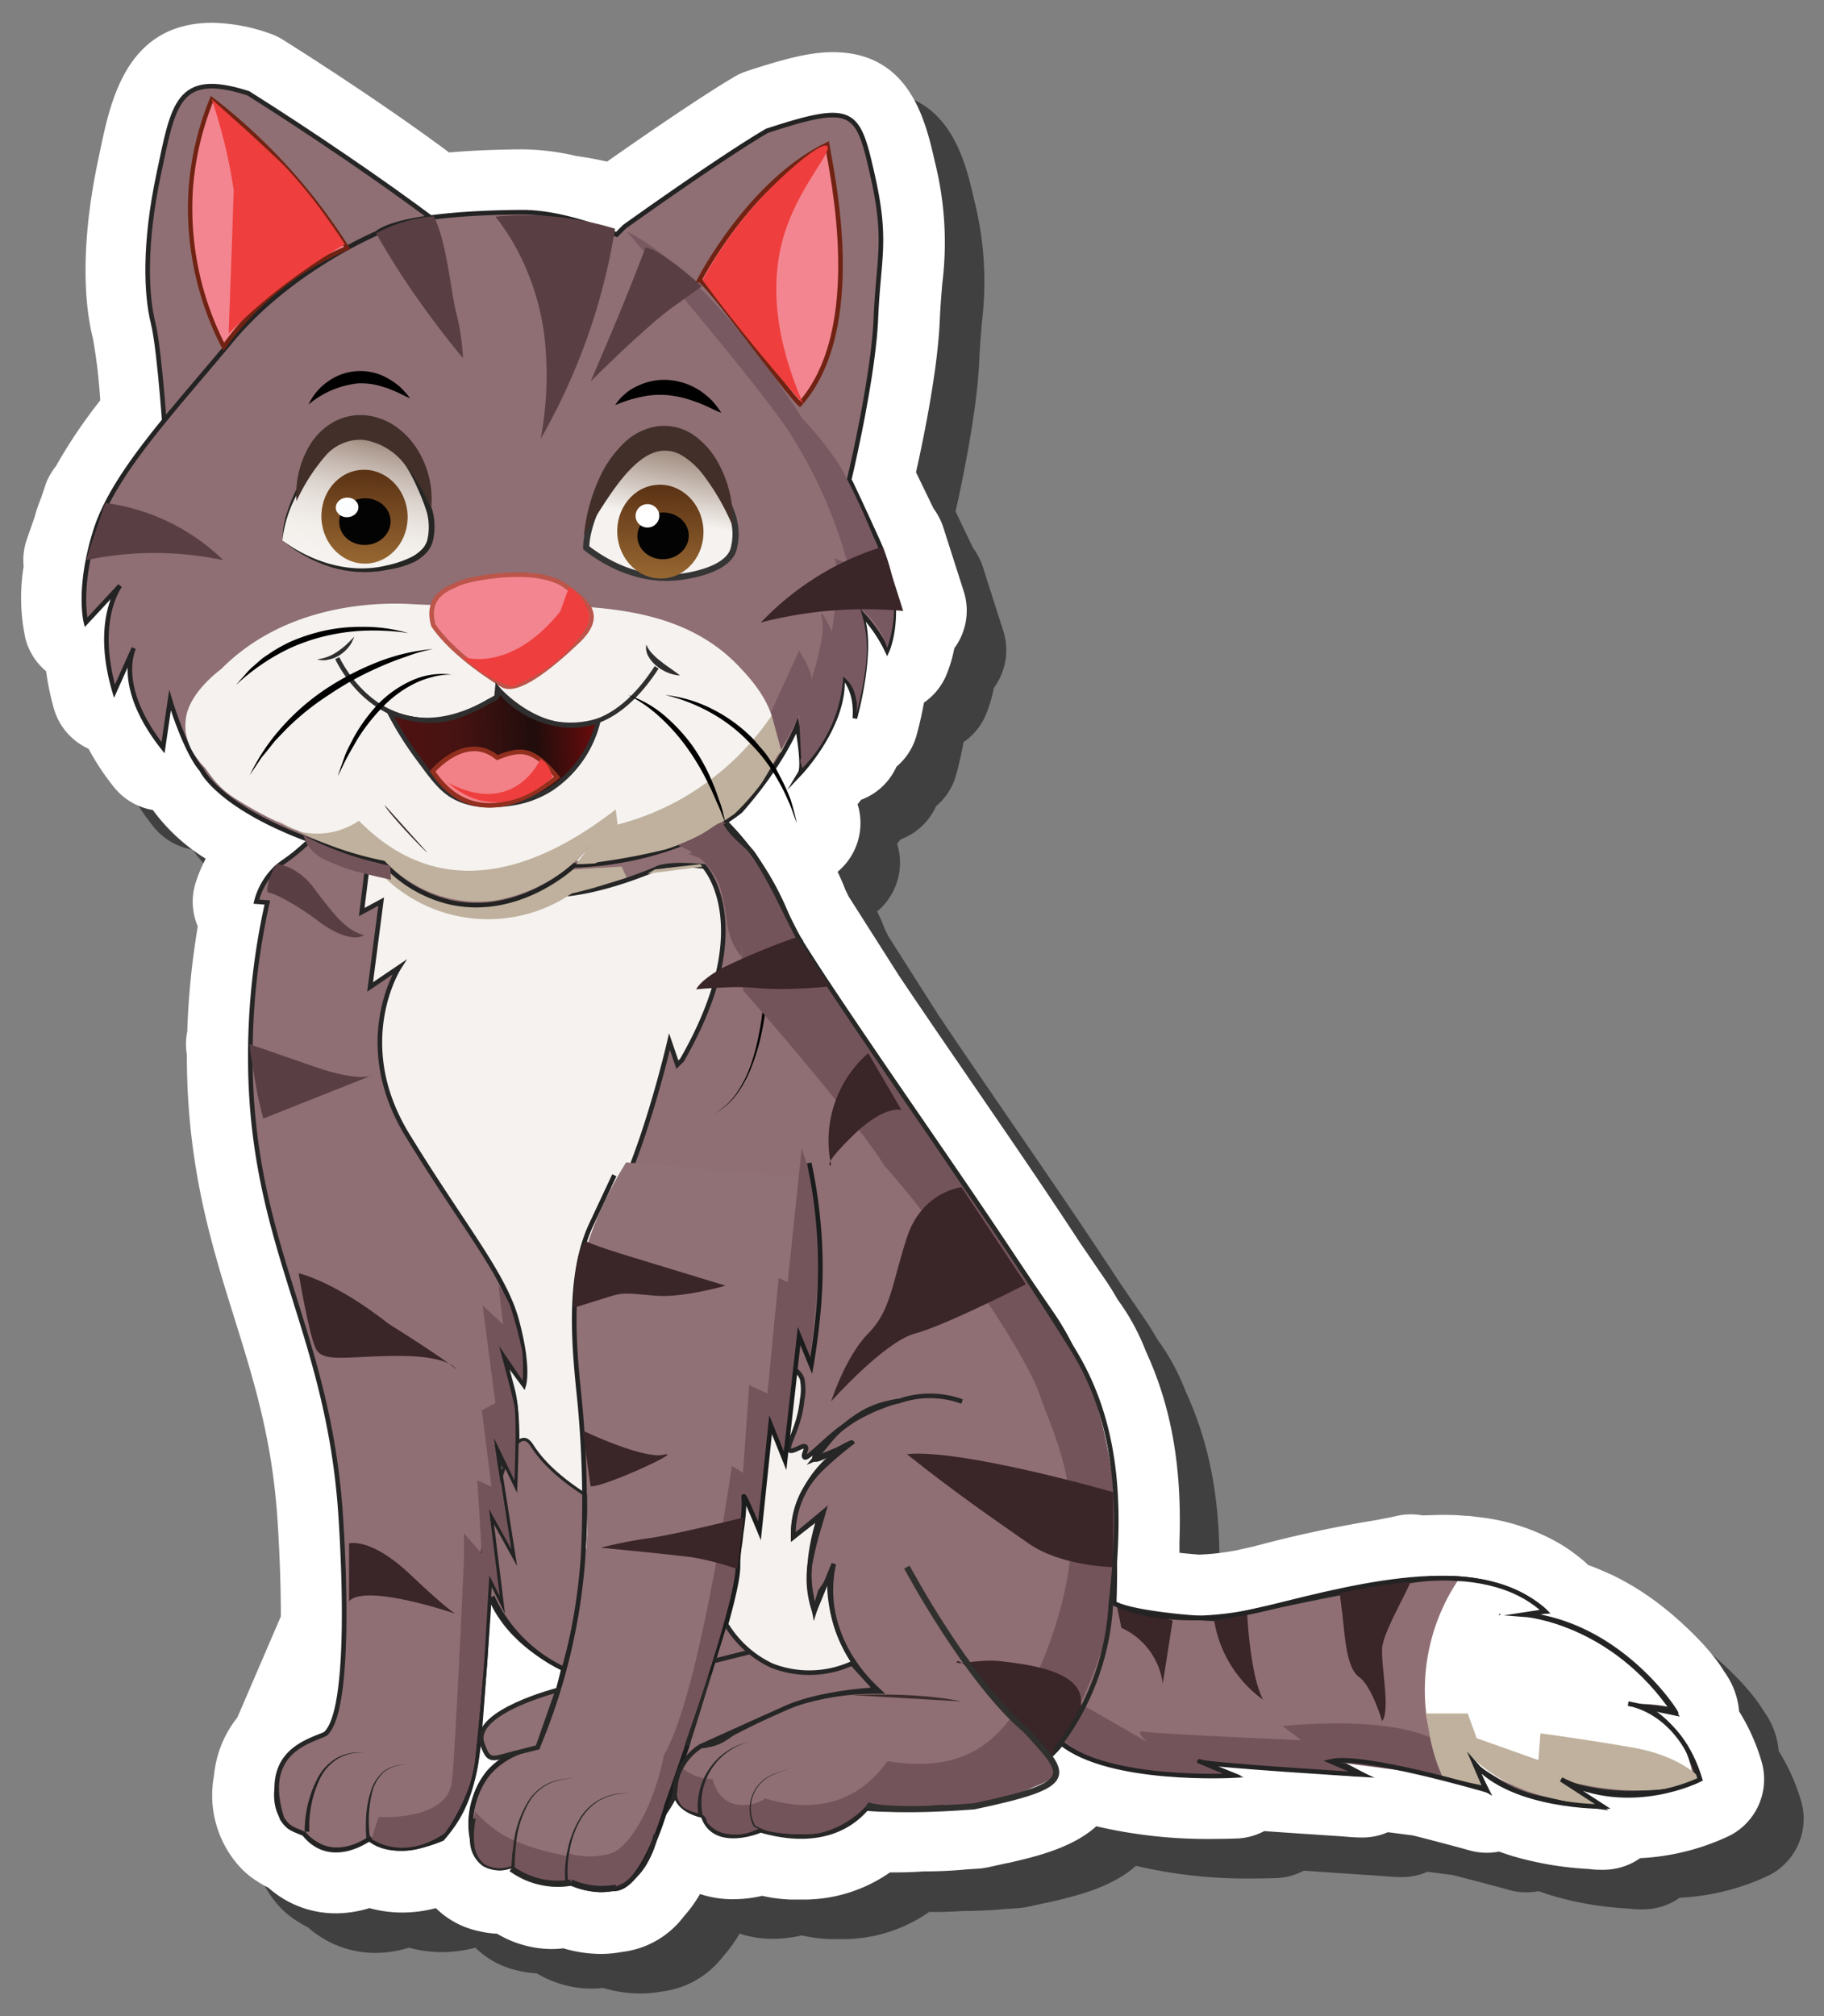 <svg id="ec7361e3-18cd-4d92-9d26-a772c9b615d9" data-name="Layer 1" xmlns="http://www.w3.org/2000/svg" xmlns:xlink="http://www.w3.org/1999/xlink" width="230.55" height="254.75" viewBox="0 0 230.55 254.75">
  <rect x="0" y="0" width="230.55" height="254.75" fill="#808080" stroke="none"/>
  <defs>
    <style>
      .bb732d5b-d1a0-47c4-aa67-5a225e174eb3 {
        opacity: 0.5;
      }

      .b5408583-9ae6-43ad-829c-463c3585ee68 {
        fill: #fff;
      }

      .a5211abf-e12e-4a95-b359-e945175089fd, .a53a2623-9f95-4b64-a473-0a16e6f83a0a, .f8a32b0c-6ce9-4308-b82d-31134439d550 {
        fill: #8f6f73;
      }

      .a0b3db98-a405-44fd-9a93-2562a2b923b7, .a53a2623-9f95-4b64-a473-0a16e6f83a0a, .b3c4b9b7-760d-4ae7-a747-2412936baf90, .f8a32b0c-6ce9-4308-b82d-31134439d550, .fac6d0c8-60d8-4a93-93cf-65315a90b9f3 {
        stroke: #262626;
      }

      .a0b3db98-a405-44fd-9a93-2562a2b923b7, .a5211abf-e12e-4a95-b359-e945175089fd, .a53a2623-9f95-4b64-a473-0a16e6f83a0a, .ac514d9c-a7a1-41b9-becb-c4b0cc5ae441, .ad769a7c-8bb0-4bfb-9172-1ad84d83be5f, .af2310a5-a427-499e-9131-4ac2d8f1f87c, .b3b43a7d-1c03-4a82-9b7b-4a094da6f5d6, .b3c4b9b7-760d-4ae7-a747-2412936baf90, .b687159b-5368-46f7-9732-da6f79b0cb7a, .bb5b88d7-7b82-46b7-87b3-32523b994842, .bbe6bd4c-9865-4a77-917d-ffb2d4a7f52c, .e047d1e2-83b6-4ec0-84d0-cbf19f63ab46, .e82fbfba-0899-4aab-9a34-370d0bc1bcc7, .ea24a5eb-299d-4a98-9de6-67d37e8d5b17, .eb7e9d29-465d-42cb-b578-0da90a6d9787, .f67745a8-8340-4777-8cd2-2d027854cc9e, .f8a32b0c-6ce9-4308-b82d-31134439d550, .f8cd530f-90c9-4d68-a92c-400b93f8c877, .fac6d0c8-60d8-4a93-93cf-65315a90b9f3, .fe793f3d-d63b-4219-b540-0c0aee327b12 {
        stroke-miterlimit: 10;
      }

      .a0b3db98-a405-44fd-9a93-2562a2b923b7, .a5211abf-e12e-4a95-b359-e945175089fd, .ac514d9c-a7a1-41b9-becb-c4b0cc5ae441, .ad769a7c-8bb0-4bfb-9172-1ad84d83be5f, .af2310a5-a427-499e-9131-4ac2d8f1f87c, .b3c4b9b7-760d-4ae7-a747-2412936baf90, .bb5b88d7-7b82-46b7-87b3-32523b994842, .e047d1e2-83b6-4ec0-84d0-cbf19f63ab46, .e82fbfba-0899-4aab-9a34-370d0bc1bcc7, .ea24a5eb-299d-4a98-9de6-67d37e8d5b17, .eb7e9d29-465d-42cb-b578-0da90a6d9787, .f67745a8-8340-4777-8cd2-2d027854cc9e, .f8a32b0c-6ce9-4308-b82d-31134439d550 {
        stroke-width: 0.58px;
      }

      .b3c4b9b7-760d-4ae7-a747-2412936baf90, .f4428b43-555c-4e81-8899-8e37a6441a46 {
        fill: #f5f2ef;
      }

      .e940c8ed-5c3b-4d58-92e4-a52b4f1f607b {
        fill: #bfb19d;
      }

      .b4d686de-1ea2-499c-ac1e-0b3c4910f931, .e047d1e2-83b6-4ec0-84d0-cbf19f63ab46 {
        fill: #907175;
      }

      .a5211abf-e12e-4a95-b359-e945175089fd, .b3b43a7d-1c03-4a82-9b7b-4a094da6f5d6, .bb5b88d7-7b82-46b7-87b3-32523b994842 {
        stroke: #232323;
      }

      .af2310a5-a427-499e-9131-4ac2d8f1f87c, .bbe6bd4c-9865-4a77-917d-ffb2d4a7f52c, .e82fbfba-0899-4aab-9a34-370d0bc1bcc7 {
        fill: #f38590;
      }

      .bbe6bd4c-9865-4a77-917d-ffb2d4a7f52c, .e82fbfba-0899-4aab-9a34-370d0bc1bcc7 {
        stroke: #712313;
      }

      .bbe6bd4c-9865-4a77-917d-ffb2d4a7f52c {
        stroke-width: 0.55px;
      }

      .af2310a5-a427-499e-9131-4ac2d8f1f87c {
        stroke: #bc554a;
      }

      .ea24a5eb-299d-4a98-9de6-67d37e8d5b17, .f67745a8-8340-4777-8cd2-2d027854cc9e {
        stroke: #302f2f;
      }

      .ea24a5eb-299d-4a98-9de6-67d37e8d5b17 {
        fill: url(#e315ce8c-70a0-4b77-b094-c8d3f5a9f3e9);
      }

      .a3a1eb13-a698-4790-ba1c-b072cbcd8a77 {
        fill: url(#fe7c7ab6-6cca-4b49-a2a1-a7a63f45e178);
      }

      .b949314b-7efd-4188-9014-11dc2f9fdb65 {
        fill: #252624;
      }

      .f8cd530f-90c9-4d68-a92c-400b93f8c877 {
        stroke: #353535;
        fill: url(#aca11ba7-1987-4879-9a85-76bfdf901a58);
      }

      .b687159b-5368-46f7-9732-da6f79b0cb7a, .f8cd530f-90c9-4d68-a92c-400b93f8c877, .fac6d0c8-60d8-4a93-93cf-65315a90b9f3, .fe793f3d-d63b-4219-b540-0c0aee327b12 {
        stroke-width: 0.78px;
      }

      .f3ac7605-5a99-4214-8624-452d7999b56e {
        fill: url(#bc682247-4e08-42bb-a828-84ef475483b8);
      }

      .b956fb58-8028-4646-8c60-c81819c8acfb {
        fill: url(#abc6cf7e-4953-4dc2-8934-a230be1526ac);
      }

      .b8e8a6f9-7509-4de2-9bb0-efaf36c2423e {
        fill: #030303;
      }

      .ad31f64f-a25d-4749-8f55-76069cd0c0e2 {
        fill: #fcfdff;
      }

      .a74f2108-2765-4e44-bfe8-796cf57479f6 {
        fill: #ee3e3d;
      }

      .eb7e9d29-465d-42cb-b578-0da90a6d9787 {
        fill: #f28087;
        stroke: #922f1e;
      }

      .a0b3db98-a405-44fd-9a93-2562a2b923b7, .ac514d9c-a7a1-41b9-becb-c4b0cc5ae441, .ad769a7c-8bb0-4bfb-9172-1ad84d83be5f, .b3b43a7d-1c03-4a82-9b7b-4a094da6f5d6, .b687159b-5368-46f7-9732-da6f79b0cb7a, .b873a46e-3577-4cb7-83dc-b8a695a49c22, .bb5b88d7-7b82-46b7-87b3-32523b994842, .f67745a8-8340-4777-8cd2-2d027854cc9e, .fac6d0c8-60d8-4a93-93cf-65315a90b9f3, .fe793f3d-d63b-4219-b540-0c0aee327b12 {
        fill: none;
      }

      .ac8fd096-7258-490b-ad6c-988d85ca46f5 {
        fill: #302f2f;
      }

      .b6fe8dfc-2064-4c31-bb49-5b6872d5084f {
        fill: #795961;
      }

      .b670d608-ad12-4b63-9a9f-6e8ca2b14137 {
        fill: #422f2a;
      }

      .a53a2623-9f95-4b64-a473-0a16e6f83a0a, .b3b43a7d-1c03-4a82-9b7b-4a094da6f5d6 {
        stroke-width: 0.39px;
      }

      .f66b4ee2-d203-4a82-8ae2-e218bc1c36ad {
        fill: #262626;
      }

      .a0204c31-794d-49b9-b6bb-8af214cf6dd8 {
        fill: #75555c;
      }

      .ba213a16-4679-4c16-9e25-e919dacc43b1 {
        fill: #3d2d2b;
      }

      .ad769a7c-8bb0-4bfb-9172-1ad84d83be5f {
        stroke: #1b1c1c;
      }

      .f2e20aec-82d1-428a-a2b9-57467301b27d {
        fill: #74545b;
      }

      .b35207b2-79a2-4820-80b9-c720a7e41408 {
        fill: #232323;
      }

      .b9f34043-f440-4fed-87a6-02efba56b492 {
        fill: #3a2528;
      }

      .bc511161-ee93-4f43-9423-19dba1c4bdee {
        fill: #593f44;
      }

      .a19af4c9-b69c-4b71-a1f4-ba001ae81a98 {
        fill: #282827;
      }

      .ac514d9c-a7a1-41b9-becb-c4b0cc5ae441, .e047d1e2-83b6-4ec0-84d0-cbf19f63ab46, .fe793f3d-d63b-4219-b540-0c0aee327b12 {
        stroke: #282827;
      }

      .b687159b-5368-46f7-9732-da6f79b0cb7a {
        stroke: #30302f;
      }
    </style>
    <linearGradient id="e315ce8c-70a0-4b77-b094-c8d3f5a9f3e9" x1="94.21" y1="152.75" x2="120.56" y2="152.75" gradientTransform="translate(-53.98 -51.38) rotate(-3.54)" gradientUnits="userSpaceOnUse">
      <stop offset="0" stop-color="#4e1211"/>
      <stop offset="0.31" stop-color="#471312"/>
      <stop offset="0.69" stop-color="#200d0c"/>
      <stop offset="0.98" stop-color="#680c0c"/>
    </linearGradient>
    <linearGradient id="fe7c7ab6-6cca-4b49-a2a1-a7a63f45e178" x1="96.56" y1="107.38" x2="85.66" y2="145.25" gradientTransform="translate(-53.98 -51.38) rotate(-3.54)" gradientUnits="userSpaceOnUse">
      <stop offset="0" stop-color="#4a240d"/>
      <stop offset="0.05" stop-color="#684834"/>
      <stop offset="0.12" stop-color="#8d7465"/>
      <stop offset="0.18" stop-color="#ad9b90"/>
      <stop offset="0.25" stop-color="#c7bab2"/>
      <stop offset="0.32" stop-color="#dbd3cd"/>
      <stop offset="0.39" stop-color="#eae4e0"/>
      <stop offset="0.46" stop-color="#f2efeb"/>
      <stop offset="0.54" stop-color="#f5f2ef"/>
    </linearGradient>
    <linearGradient id="aca11ba7-1987-4879-9a85-76bfdf901a58" x1="134.85" y1="108.27" x2="126.88" y2="139.76" gradientTransform="translate(-53.98 -51.38) rotate(-3.54)" gradientUnits="userSpaceOnUse">
      <stop offset="0" stop-color="#4a240d"/>
      <stop offset="0.54" stop-color="#f5f2ef"/>
    </linearGradient>
    <linearGradient id="bc682247-4e08-42bb-a828-84ef475483b8" x1="93.63" y1="113.61" x2="91.02" y2="137.86" gradientTransform="translate(-46.58 -57.34)" gradientUnits="userSpaceOnUse">
      <stop offset="0" stop-color="#4a240d"/>
      <stop offset="0.64" stop-color="#9b6a33"/>
    </linearGradient>
    <linearGradient id="abc6cf7e-4953-4dc2-8934-a230be1526ac" x1="130.83" y1="117.8" x2="128.22" y2="142.05" gradientTransform="translate(-46.39 -59.65)" xlink:href="#bc682247-4e08-42bb-a828-84ef475483b8"/>
  </defs>
  <g>
    <path class="bb732d5b-d1a0-47c4-aa67-5a225e174eb3" d="M80.92,251.87a16.72,16.72,0,0,1-4.71-.71,12.41,12.41,0,0,1-1.49.09,12.61,12.61,0,0,1-2.44-.24,13.72,13.72,0,0,1-4.46-1.7,8.66,8.66,0,0,1-.89-.07,10.66,10.66,0,0,1-1.38-.25,10.89,10.89,0,0,1-5.46-2.91,16.51,16.51,0,0,1-4.24.56,15.74,15.74,0,0,1-4.16-.56,14.36,14.36,0,0,1-4.22.66,12.8,12.8,0,0,1-8.55-3.24,12.16,12.16,0,0,1-1.32-.75,10.83,10.83,0,0,1-2.32-1.91,13.44,13.44,0,0,1-3.23-11.49.43.43,0,0,0,0,0A13.74,13.74,0,0,1,35,222l5.5-12.78c0-4.92-.26-9.79-.44-12.4-.68-10.07-3-17.47-5.44-25.3-2.9-9.27-5.89-18.86-6-32.46v-.69c0-.18-.05-.36-.06-.53a7.92,7.92,0,0,1,.11-2.53A98.32,98.32,0,0,1,30,122.05a8,8,0,0,1-.31-5.4A19.56,19.56,0,0,1,31,113.49a23.67,23.67,0,0,1-6.68-6.15,8,8,0,0,1-4.94-2.92,32,32,0,0,1-3.19-4.82,8,8,0,0,1-4.36-5,33.62,33.62,0,0,1-1-4.79,8,8,0,0,1-2.62-4.15,24.61,24.61,0,0,1-.22-9.1,8,8,0,0,1,.37-3.32l1-2.87.21-.73c.19-.6.41-1.2.66-1.83.65-1.92.65-1.93.65-1.93a9.27,9.27,0,0,1,1.2-2,64.28,64.28,0,0,1,5.59-8.29,67.08,67.08,0,0,0-.93-7.85c-1.43-5.72-1.2-13.67.64-22.4l.26-1.24c1.35-6.46,3.38-16.22,14.21-16.22a22.74,22.74,0,0,1,7.11,1.3,8,8,0,0,1,1.8.84c4.2,2.64,8.43,5.42,12.56,8.24,2.8,1.92,5.63,3.91,8.44,5.95,3.65-.31,7.22-.38,9.26-.39H71a31.09,31.09,0,0,1,6.84.84c1.31.18,2.61.42,3.89.71,3.93-2.76,11.59-8.06,16.13-10.74a8.3,8.3,0,0,1,1.58-.71c4.62-1.51,7.87-2.38,10.82-2.38,9.76,0,11.73,8.69,12.91,13.88a41.81,41.81,0,0,1,.94,15.29c-.12,1.44-.25,2.94-.33,4.81-.26,6.09-2,14.66-3,19.1L123,69.25a8.39,8.39,0,0,1,1.23,2.38l2.58,8.07a8,8,0,0,1-1.19,7.21,17.18,17.18,0,0,1-1.09,3.58,8,8,0,0,1-2.74,3.28c-.41,2.23-.86,3.86-.93,4.09a7.89,7.89,0,0,1-2.54,4,8.4,8.4,0,0,1-1.18,1.87,7.94,7.94,0,0,1-3.3,2.32l-.44.56c0,.12.07.24.1.36a8,8,0,0,1-2.63,8.18q.54,1.11,1,2.31l.4.81,6.36,10c3.07,4.57,6.19,9.11,9.2,13.5,4.51,6.57,9.18,13.36,13.71,20.29l3.08,4.5c.56.81,1.11,1.69,1.67,2.67l.48.67a28.13,28.13,0,0,1,3.05,5.79c3.23,7,4.59,14.62,4.26,24.08v1.42c.75.08,1.58.16,2.47.23a30.81,30.81,0,0,0,4.66-.53l2.25-.5a153.67,153.67,0,0,1,15.41-3.32c1.1-.21,2.06-.39,2.47-.49a8.09,8.09,0,0,1,3.44-.12c.83,0,1.64-.06,2.42-.06s1.61,0,2.38.07l.68.05c.48,0,.94.08,1.39.13l.44.05a26.15,26.15,0,0,1,10.17,3.4c.36.22.7.43,1,.64l.23.16.78.58.32.25c.5.39.88.72,1.14,1l.6.22c.3.12.62.24.89.36l.42.18c.16.06.53.23,1,.45l.05,0,1.09.56a35.12,35.12,0,0,1,5.88,3.91l.14.11c.94.77,5.13,4.3,7.15,7.7a9.86,9.86,0,0,1,1.87,5,25.46,25.46,0,0,1,2.82,6.28,8,8,0,0,1-4,9.42,29.66,29.66,0,0,1-11.33,2.85,8,8,0,0,1-4.36,1.46,8.46,8.46,0,0,1-.87,0,8.28,8.28,0,0,1-1.2-.09h0a41.93,41.93,0,0,1-9.69-1.63l-.72-.23-1-.34a8.06,8.06,0,0,1-1.55.15,8.19,8.19,0,0,1-2.24-.32c-.59-.17-3.63-1-7.09-1.87l-3.16-.41a8,8,0,0,1-3.2.67c-.41,0-1,0-2.68-.15-4-.26-7.21-.48-9.75-.66a8.11,8.11,0,0,1-3.32.93c-.13,0-1.32.06-3.14.06a61.71,61.71,0,0,1-14.77-1.6c-3.06,2.78-7.82,3.88-11.19,4.65l-.07,0-2.46.54a9.48,9.48,0,0,1-1.05.15l-1.81.12c-1.64.16-3.35.24-5.09.24h-.18c-1.22.09-2.46.13-3.69.13h-.59A19.07,19.07,0,0,1,106.26,245L105,245a19.19,19.19,0,0,1-3.66-.47,16.66,16.66,0,0,1-3.68.43,13.22,13.22,0,0,1-4.18-.66,16.87,16.87,0,0,1-2.07,2.86,11.43,11.43,0,0,1-7.8,4.46A14.49,14.49,0,0,1,80.92,251.87Z"/>
    <path class="b5408583-9ae6-43ad-829c-463c3585ee68" d="M75.92,246.87a16.72,16.72,0,0,1-4.71-.71,12.41,12.41,0,0,1-1.49.09,12.61,12.61,0,0,1-2.44-.24,13.72,13.72,0,0,1-4.46-1.7,8.66,8.66,0,0,1-.89-.07,10.66,10.66,0,0,1-1.38-.25,10.89,10.89,0,0,1-5.46-2.91,16.51,16.51,0,0,1-4.24.56,15.74,15.74,0,0,1-4.16-.56,14.36,14.36,0,0,1-4.22.66,12.8,12.8,0,0,1-8.55-3.24,12.16,12.16,0,0,1-1.32-.75,10.83,10.83,0,0,1-2.32-1.91,13.44,13.44,0,0,1-3.23-11.49.43.43,0,0,0,0,0A13.74,13.74,0,0,1,30,217l5.5-12.78c0-4.92-.26-9.79-.44-12.4-.68-10.07-3-17.47-5.44-25.3-2.9-9.27-5.89-18.86-6-32.46v-.69c0-.18-.05-.36-.06-.53a7.92,7.92,0,0,1,.11-2.53A98.32,98.32,0,0,1,25,117.05a8,8,0,0,1-.31-5.4A19.56,19.56,0,0,1,26,108.49a23.67,23.67,0,0,1-6.68-6.15,8,8,0,0,1-4.94-2.92,32,32,0,0,1-3.19-4.82,8,8,0,0,1-4.36-5,33.62,33.62,0,0,1-1-4.79,8,8,0,0,1-2.62-4.15,24.61,24.61,0,0,1-.22-9.1,8,8,0,0,1,.37-3.32l1-2.87.21-.73c.19-.6.41-1.2.66-1.83l.65-1.93a9.27,9.27,0,0,1,1.2-2,64.28,64.28,0,0,1,5.59-8.29,67.08,67.08,0,0,0-.93-7.85c-1.43-5.72-1.2-13.67.64-22.4l.26-1.24c1.35-6.46,3.38-16.22,14.21-16.22a22.74,22.74,0,0,1,7.11,1.3,8,8,0,0,1,1.8.84c4.2,2.64,8.43,5.42,12.56,8.24,2.8,1.92,5.63,3.91,8.44,6,3.65-.31,7.22-.38,9.26-.39H66a31.09,31.09,0,0,1,6.84.84c1.31.18,2.61.42,3.89.71,3.93-2.76,11.59-8.06,16.13-10.74a8.3,8.3,0,0,1,1.58-.71c4.62-1.51,7.87-2.38,10.82-2.38,9.76,0,11.73,8.69,12.91,13.88a41.81,41.81,0,0,1,.94,15.29c-.12,1.44-.25,2.94-.33,4.81-.26,6.09-2,14.66-3,19.1L118,64.25a8.39,8.39,0,0,1,1.23,2.38l2.58,8.07a8,8,0,0,1-1.19,7.21,17.18,17.18,0,0,1-1.09,3.58,8,8,0,0,1-2.74,3.28c-.41,2.23-.86,3.86-.93,4.09a7.89,7.89,0,0,1-2.54,4,8.4,8.4,0,0,1-1.18,1.87,7.94,7.94,0,0,1-3.3,2.32l-.44.56c0,.12.07.24.1.36a8,8,0,0,1-2.63,8.18q.54,1.11,1,2.31l.4.81,6.36,10c3.07,4.57,6.19,9.11,9.2,13.5,4.51,6.57,9.18,13.36,13.71,20.29l3.08,4.5c.56.81,1.11,1.69,1.67,2.67l.48.67a28.13,28.13,0,0,1,3.05,5.79c3.23,7,4.59,14.62,4.26,24.08v1.42c.75.08,1.58.16,2.47.23a30.81,30.81,0,0,0,4.66-.53l2.25-.5a153.67,153.67,0,0,1,15.41-3.32c1.1-.21,2.06-.39,2.47-.49a8.09,8.09,0,0,1,3.44-.12c.83,0,1.64-.06,2.42-.06s1.61,0,2.38.07l.68.05c.48,0,.94.08,1.39.13l.44.05a26.15,26.15,0,0,1,10.17,3.4c.36.22.7.43,1,.64l.23.16.78.58.32.25c.5.39.88.72,1.14,1l.6.22c.3.12.62.24.89.36l.42.18c.16.06.53.23,1,.45l.05,0,1.09.56a35.12,35.12,0,0,1,5.88,3.91l.14.11c.94.77,5.13,4.3,7.15,7.7a9.86,9.86,0,0,1,1.87,5,25.46,25.46,0,0,1,2.82,6.28,8,8,0,0,1-4,9.42,29.66,29.66,0,0,1-11.33,2.85,8,8,0,0,1-4.36,1.46,8.46,8.46,0,0,1-.87,0,8.28,8.28,0,0,1-1.2-.09h0a41.93,41.93,0,0,1-9.69-1.63l-.72-.23-1-.34a8.06,8.06,0,0,1-1.55.15,8.19,8.19,0,0,1-2.24-.32c-.59-.17-3.63-1-7.09-1.87l-3.16-.41a8,8,0,0,1-3.2.67c-.41,0-1,0-2.68-.15-4-.26-7.21-.48-9.75-.66a8.11,8.11,0,0,1-3.32.93c-.13,0-1.32.06-3.14.06a61.71,61.71,0,0,1-14.77-1.6c-3.06,2.78-7.82,3.88-11.19,4.65l-.07,0-2.46.54a9.48,9.48,0,0,1-1,.15l-1.81.12c-1.64.16-3.35.24-5.09.24h-.18c-1.22.09-2.46.13-3.69.13h-.59A19.07,19.07,0,0,1,101.26,240L100,240a19.19,19.19,0,0,1-3.66-.47,16.66,16.66,0,0,1-3.68.43,13.22,13.22,0,0,1-4.18-.66,16.87,16.87,0,0,1-2.07,2.86,11.43,11.43,0,0,1-7.8,4.46A14.49,14.49,0,0,1,75.92,246.87Z"/>
    <g>
      <path class="f8a32b0c-6ce9-4308-b82d-31134439d550" d="M34,93.36c.15,1.57.3,3.16.43,4.78.14,1.79.26,3.56.37,5.29l5.1,1.95a20.93,20.93,0,0,1-2,1.93c-1.34,1.18-2.09,1.55-2.84,2.19a8.89,8.89,0,0,0-2.66,4.42l1.39.11a89.15,89.15,0,0,0-2.15,20c.15,23.47,9.83,33.92,11.41,57.27.6,9,1.09,25.23-1.94,27.78-2.19,1-8.12,2.31-5.46,10.68.84,1.33,1.45,1.33,2.79,1.94,3.39,4.25,8.25.61,8.25.61s2.54,2.79,9.22,0c1.82-2.19,4.12-5,4.73-13.59,0,0,1.33-17.14,1.23-17.86l-.11-.71a31.05,31.05,0,0,0,2,3.18,32.58,32.58,0,0,0,7.45,7.53,56.27,56.27,0,0,1-1.55,5.53c-.53,1.59-1.09,3-1.67,4.4a9.78,9.78,0,0,0-6.15,3.14c-2.74,3.23-2.88,8.45-1.32,9.28.54.28,1.83.29,5.25-3.17,1.94,3.27,6.23,2.55,7.25,2,3.26,1.13,7.24,1.43,9.38-1a17.86,17.86,0,0,0,3-4.38s.1,2,3.47,2.75C90,233,94.31,232,96.15,231.25c6.73,1.94,11,0,13.36-2.76,0,0,11.22,1.23,18.88-3.36,4.49-2.86,5.81-4.9,5.81-4.9s4.39,4.49,21.33,3.88l-4.8-1.94s19.28,2,21.43,2L167,221.45s18.47,3.27,20.92,4.7l-2-4a16,16,0,0,0,9.79,5.2l6.43.92-4.39-3.06s8.68,3.26,16.94-.41c0,0-1.74-6.73-6.94-9.18,0,0,3.47.1,4.08.81S204,203.19,189.5,203.91l5.82-.31s-5.41-5.61-16.94-3.88-23.47,4.7-24.28,4.8-10.51-.51-13.27-1.94a125.15,125.15,0,0,0-.3-14.28c-.61-4.8-2.25-14.49-7.55-22.25l-16.43-24-12-17.76L100,117.08a35.29,35.29,0,0,0-2.67-5.83,35.65,35.65,0,0,0-5.7-7.45Z"/>
      <path class="b3c4b9b7-760d-4ae7-a747-2412936baf90" d="M113.56,177a23.17,23.17,0,0,0-7.55,3.66c-2,1.57-4,3.73-4.3,3.46s.39-1.05.09-1.34-1.6.77-2,.46c-.56-.43,1.26-2.77,1.59-6.39a6.78,6.78,0,0,0,0-2.62c-1.29-3.59-10.13-1.3-16.26-4.58-3.16-1.69-6.85-5.53-8.67-15.16,4.66-7.58,8.16-22.89,8.16-22.89l1,2.92.59-.59C96,116.9,89,109.47,89,109.47s-4.73-.54-6.2.38c-20.21,8.27-22.71-1.79-24.15-1.89s-11.52-4.11-11.52-4.11l-1.41,11.39,2.46-1.33-1.4,10.79,3.67-2.48s-6.13,9.49,1.06,21.22S63.76,161,65.34,166.92s.87,8.06.87,8.06l-2.45-3.33,1.05,4c1,4,.35,12.44.35,12.44s-2.45-4.73-2.63-5.26,2.28,13.49,2.28,13.49l-2.28-3.68,1,9a12.52,12.52,0,0,0,1.33,3.08,13.3,13.3,0,0,0,4.47,4.41C79.7,215.8,83,221.43,89.16,220.53c3-.43,2.84-1.84,7.83-4a35,35,0,0,1,13.28-2.82h.88c-1.48-1.34-5.72-5.56-6.1-11.87a15.27,15.27,0,0,1,.34-4.26l-2.46,6a12.79,12.79,0,0,1-.6-5.67,42.6,42.6,0,0,1,1.3-5.26c.19-.68.36-1.24.47-1.62l-.83.69c-1,.84-2,1.67-3,2.49a11.12,11.12,0,0,1,1.14-5.41,13.06,13.06,0,0,1,2.39-3.22,47.72,47.72,0,0,1,3.88-3.31c-.12-.21-4.37,2.55-4.73,2.09s2.78-4.14,7.26-6.21A12.78,12.78,0,0,1,113.56,177Z"/>
      <path class="e940c8ed-5c3b-4d58-92e4-a52b4f1f607b" d="M45.87,110l2.09.2a18.84,18.84,0,0,0,24.29,2.7c1-.24,1.88-.47,2.47-.63s1.31-.39,2.6-.79l1.89-.6-.64-1.39-6.2.38S57.79,119,48.6,108.47l-2.38-.92Z"/>
      <path class="b4d686de-1ea2-499c-ac1e-0b3c4910f931" d="M68,220.77c-1.18.35-5.63,1.83-7.43,6-.11.26-1.91,4.53,0,6.44a2.89,2.89,0,0,0,2.39.93c.79-.2,1.09-1,1.8-.93a1.54,1.54,0,0,1,1.06.73l.86.26q1.08.33,2.13.6a8.15,8.15,0,0,0,2.85,1.33,8.35,8.35,0,0,0,3.39.13,6.09,6.09,0,0,0,1.59-.07,7.59,7.59,0,0,0,2.39-.92c5-3.1,9.68-20.54,9.68-20.54.87-3.26,2.25-8.27,4.08-14.48q.78-5.56,1.55-11.14l1.87,4.34L97.45,180s1.69,5.13,1.69,4.54,1.69-15.77,1.69-15.77l1.5,3.75s2.26-9.86.94-17.74-1.13-5.92-1.13-5.92l-23-2c-5.12,8.23-6.38,15-6.57,19.66,0,1.15.29,6.12,1,16,.63,9.13.72,9.88.59,12.1,0,0,0,.55-.09,1.13a97.65,97.65,0,0,1-2.78,15.42A83.37,83.37,0,0,1,68,220.77Z"/>
      <g>
        <path class="f8a32b0c-6ce9-4308-b82d-31134439d550" d="M21,56.61s-.76-12.25-1.65-15.81-1.16-10,.71-18.8S22.37,8.87,31.39,11.79q6,3.78,12.3,8.08Q49.77,24,55.31,28.14C34.69,45,27.92,51.47,27,53.43c-.46,1-1.47,2.07-3.5,4.26-.23.25-.69.73-1.21.66C21.48,58.24,21.09,56.82,21,56.61Z"/>
        <path id="ad968833-159d-4818-a81f-78a440fea17c" data-name="f" class="a5211abf-e12e-4a95-b359-e945175089fd" d="M47.62,29.47c-.4.19-10.71,4.56-18.11,13.23C22.27,51.49,14.42,59.63,12.09,67s-1.22,11.63-1.22,11.63L15.17,74s-3.35,4.31-.7,13.33l2.44-5.44s-2.49,4.75,3.7,12.58l.88-6s1.93,6.42,4,8.79c0,0,3,6.81,22.88,11.66a16.5,16.5,0,0,0,8.21,5c8.55,2.1,15.37-4,16-4.59,1,0,12.45-.24,21-6.85,5.38-6.09,7.18-10.81,7.18-10.81s.94,5.07.38,6c0,0,5.8-6.12,5.32-12.17v-.1s1.88,1.56,1.59,5.35c0,0,2.66-9.49.63-13.45a18.08,18.08,0,0,1,3.45,4.92s2.58-5.63-1.3-14.13-3.5-7.46-3.5-7.46,3.06-12.76,3.38-20.43,1.46-9.72-.41-18S108,12.91,96.94,16.53c-6,3.51-18,12.11-18,12.11l-1,1s-6.46-2.85-11.91-2.83S50.47,27.26,47.62,29.47Z"/>
        <path class="f4428b43-555c-4e81-8899-8e37a6441a46" d="M23.54,90.49c.61-3.2,4.26-5.82,4.46-6,8.62-8.66,20.85-8.35,24.1-8.16,15.13.86,31.54-2.43,41.31,7.88,1.66,1.75,4.93,5.3,4.53,9.58-.74,7.72-12.89,12.14-15.26,13a34.42,34.42,0,0,1-9.85,2l3.35-3.59a22.43,22.43,0,0,1-17.69,7.07l-8.94-4.47a52.76,52.76,0,0,1-11.37-2.64A46.25,46.25,0,0,1,29.92,101a11.42,11.42,0,0,1-2.63-2.18c-.57-.67-1.36-1.79-1.36-1.79h0a10.16,10.16,0,0,1-1-1.18,7.41,7.41,0,0,1-1.45-3.27A7.29,7.29,0,0,1,23.54,90.49Z"/>
        <path class="bbe6bd4c-9865-4a77-917d-ffb2d4a7f52c" d="M43.88,31.33a73.47,73.47,0,0,0-7.8-10.22,74,74,0,0,0-9.31-8.56,37.32,37.32,0,0,0-2.66,11.34,38.11,38.11,0,0,0,4.18,19.93A36.67,36.67,0,0,1,43.88,31.33Z"/>
        <path class="af2310a5-a427-499e-9131-4ac2d8f1f87c" d="M63.46,86.52S57.47,83,54.77,79c-1.05-3.82,2-4.72,3.35-5.32s9.37-2.18,13.1.18c2.88,2,5.34,3.79,1.77,7.18S65.28,87.7,63.46,86.52Z"/>
        <path class="ea24a5eb-299d-4a98-9de6-67d37e8d5b17" d="M49.16,89.88a12.14,12.14,0,0,0,3.38,1,11.36,11.36,0,0,0,4.94-.27,20.18,20.18,0,0,0,3.32-1.45c.75-.38.67-.42,1.23-.67a1.68,1.68,0,0,0,.73-.44,1.32,1.32,0,0,0,.26-.9,12.09,12.09,0,0,0,6.87,4.22,11.74,11.74,0,0,0,5.74-.32,14.28,14.28,0,0,1-5.92,8.57,12.61,12.61,0,0,1-4.9,1.86c-3.22.5-5.44.19-7.16-.68S54.92,98.62,53,96A42,42,0,0,1,49.16,89.88Z"/>
        <g>
          <path class="a3a1eb13-a698-4790-ba1c-b072cbcd8a77" d="M35.69,68.28s-.22-3.56,3.71-9.34c2-2.87,5-4.36,7.81-3.82,3.69.71,5.55,5.39,6.76,8.46a8.06,8.06,0,0,1,.55,2.16,7.42,7.42,0,0,1-.24,2.82c-1,2.9-6.93,3.43-7.38,3.47C41.56,72.45,37.37,69.59,35.69,68.28Z"/>
          <path class="b949314b-7efd-4188-9014-11dc2f9fdb65" d="M35.69,68.28a10.8,10.8,0,0,1,.58-3.47,21.71,21.71,0,0,1,1.34-3.28,28.53,28.53,0,0,1,1.82-3.05A10,10,0,0,1,42,56a6.67,6.67,0,0,1,7-.51A8.26,8.26,0,0,1,51.64,58a18.94,18.94,0,0,1,1.74,3.14,29.75,29.75,0,0,1,1.28,3.35,8,8,0,0,1,.1,3.65,3.5,3.5,0,0,1-.88,1.72A5.79,5.79,0,0,1,52.37,71,12.79,12.79,0,0,1,48.94,72a14.62,14.62,0,0,1-7.08-.34A18,18,0,0,1,35.69,68.28Zm0,0c3.76,2.78,8.59,4.27,13.13,3.17a13.6,13.6,0,0,0,3.24-1.1,5.18,5.18,0,0,0,1.32-1A2.72,2.72,0,0,0,54.06,68a7.3,7.3,0,0,0-.12-3.32,27.91,27.91,0,0,0-1.27-3.22,18.41,18.41,0,0,0-1.64-3,7.59,7.59,0,0,0-2.36-2.36,5.16,5.16,0,0,0-3.18-.68,7.22,7.22,0,0,0-3.16,1.08c-2,1.18-3.23,3.23-4.38,5.25A15.9,15.9,0,0,0,35.69,68.28Z"/>
        </g>
        <path class="f8cd530f-90c9-4d68-a92c-400b93f8c877" d="M74.1,69.22s-.22-3.56,3.71-9.34c2-2.87,5-4.36,7.8-3.82,3.7.7,5.56,5.39,6.77,8.46a8.06,8.06,0,0,1,.55,2.16,7.42,7.42,0,0,1-.24,2.82c-1,2.9-6.93,3.43-7.38,3.46C80,73.39,75.78,70.53,74.1,69.22Z"/>
        <ellipse class="f3ac7605-5a99-4214-8624-452d7999b56e" cx="46.08" cy="65.28" rx="5.45" ry="5.93" transform="translate(-3.95 2.97) rotate(-3.54)"/>
        <ellipse class="b956fb58-8028-4646-8c60-c81819c8acfb" cx="83.47" cy="67.16" rx="5.45" ry="5.93" transform="translate(-3.99 5.29) rotate(-3.54)"/>
        <ellipse class="b8e8a6f9-7509-4de2-9bb0-efaf36c2423e" cx="46.12" cy="65.9" rx="3.25" ry="2.95" transform="translate(-3.98 2.98) rotate(-3.54)"/>
        <ellipse class="b8e8a6f9-7509-4de2-9bb0-efaf36c2423e" cx="83.81" cy="67.7" rx="3.25" ry="2.95" transform="translate(-4.02 5.31) rotate(-3.54)"/>
        <ellipse class="b5408583-9ae6-43ad-829c-463c3585ee68" cx="81.84" cy="65.17" rx="1.5" ry="1.48" transform="translate(-3.87 5.18) rotate(-3.54)"/>
        <ellipse class="ad31f64f-a25d-4749-8f55-76069cd0c0e2" cx="43.88" cy="64.11" rx="1.43" ry="1.24" transform="translate(-3.88 2.83) rotate(-3.54)"/>
        <path class="a74f2108-2765-4e44-bfe8-796cf57479f6" d="M58.52,83s5.93,2.16,12.29-5.74l1.12-3.09a6.24,6.24,0,0,1,.84.61,5.44,5.44,0,0,1,1.69,2.82c.17,1.28-.67,2.29-1.85,3.71A18.61,18.61,0,0,1,66.42,86c-.68.35-1.26.61-1.67.78a15.4,15.4,0,0,1-4.09-2A15.85,15.85,0,0,1,58.52,83Z"/>
        <path class="eb7e9d29-465d-42cb-b578-0da90a6d9787" d="M54.68,97.46s4.17-5,8.18-1.74c3-1.21,4.55-1.23,7.57,2.47C69.46,99,60.49,106.23,54.68,97.46Z"/>
        <path class="a74f2108-2765-4e44-bfe8-796cf57479f6" d="M68.31,95.91s-3.22,7.42-11.67,3c5.26,4.58,10.53,1.76,13.18-.68C69.82,98.27,69.5,96.45,68.31,95.91Z"/>
        <path class="f67745a8-8340-4777-8cd2-2d027854cc9e" d="M42.63,83.15s6.14,13.64,20.13,4.9l.1-1.08S73.35,99.14,83,84.32"/>
        <path class="ac8fd096-7258-490b-ad6c-988d85ca46f5" d="M40.09,83.3a5.54,5.54,0,0,0,2.6-1,9.55,9.55,0,0,0,1.09-.86c.35-.32.67-.67,1-1-.08.23-.2.45-.3.68s-.26.43-.41.63a4.78,4.78,0,0,1-1.1,1,3.84,3.84,0,0,1-1.42.58A2.56,2.56,0,0,1,40.09,83.3Z"/>
        <path class="ac8fd096-7258-490b-ad6c-988d85ca46f5" d="M81.69,81.44a3.79,3.79,0,0,0,.81,1.2,7.92,7.92,0,0,0,1.06.94c.74.61,1.58,1.1,2.39,1.77A5.22,5.22,0,0,1,84.44,85a5.62,5.62,0,0,1-1.36-.79A4.07,4.07,0,0,1,82,83,2.21,2.21,0,0,1,81.69,81.44Z"/>
        <path class="e940c8ed-5c3b-4d58-92e4-a52b4f1f607b" d="M37.6,105c-1-.52-2-1-2.85-1.57A8.48,8.48,0,0,0,37.6,105Z"/>
        <path class="e940c8ed-5c3b-4d58-92e4-a52b4f1f607b" d="M95.85,99.49c1-1.26,1.61-2.72,2.44-4.06a1.24,1.24,0,0,1,.48-.44c.23-.47.43-.93.6-1.36,0-.19-.09-.38-.15-.58a17.61,17.61,0,0,0-1.28-3.25A34.31,34.31,0,0,1,86,101a33.41,33.41,0,0,1-7.94,3.18l-.23-1.91c-18.31,14.18-28.57,5.29-32.47,1.43a9.38,9.38,0,0,1-7.18,1.43L37.6,105a43.09,43.09,0,0,0,6.31,2.56,42.54,42.54,0,0,0,4.71,1.21,16.34,16.34,0,0,0,7.1,4.44,16.1,16.1,0,0,0,6.52.61A20.2,20.2,0,0,0,71.31,110a19.81,19.81,0,0,0,3.32-3.26l-1.8,2.44.37,0a1.07,1.07,0,0,1,.32,0l1.7-.09a1.28,1.28,0,0,1,.45-.17,80.65,80.65,0,0,0,8.45-1.6,28.29,28.29,0,0,0,5.11-2.19c1.24-.7,2.44-1.48,3.61-2.3A31.12,31.12,0,0,0,95.85,99.49Z"/>
        <path class="b6fe8dfc-2064-4c31-bb49-5b6872d5084f" d="M97.44,90,101,82.2s1.75,2.7,1.55,3.69c0,0,1.9-5.6,1.35-7.75s1.24,1.61,1.24,1.61,1.24-6.92.33-9.24l1.66.69a59,59,0,0,0-7.89-17.39c-5.51-7.79-20-24.55-20-24.55s9.63,4,22.22,23.68a37.67,37.67,0,0,1,4.9,6.26,78.83,78.83,0,0,1,4.3,9.33c1.82,4.3,2.12,5.28,2.27,6.6a15.51,15.51,0,0,1-.8,6.76,9.2,9.2,0,0,0-3.42-5,16.14,16.14,0,0,1,.8,3.71,19.71,19.71,0,0,1-.3,5.05,33.48,33.48,0,0,1-1,4.57,5,5,0,0,0-.4-3.22,4.86,4.86,0,0,0-1.23-1.52,17.67,17.67,0,0,1-.74,4.18,18.26,18.26,0,0,1-4.41,7.38c-.27-.72-.3-1-.25-1.08l.08-.2h0L101,90.36l-2.26,4.43Z"/>
        <path d="M39,51.11a7.24,7.24,0,0,1,2.45-2.91A7,7,0,0,1,49,47.79a9.61,9.61,0,0,1,1.57,1.1,12.93,12.93,0,0,1,1.26,1.42c-.6-.23-1.13-.53-1.67-.78l-.83-.33a4.7,4.7,0,0,0-.82-.29,8.83,8.83,0,0,0-3.27-.47A11.57,11.57,0,0,0,39,51.11Z"/>
        <path d="M77.75,51.19a6.67,6.67,0,0,1,3-2.5,7.68,7.68,0,0,1,4-.66,8.51,8.51,0,0,1,3.76,1.35A10.68,10.68,0,0,1,90,50.62a11.48,11.48,0,0,1,1.17,1.53c-.63-.22-1.17-.51-1.72-.76s-1.09-.49-1.65-.67a13.8,13.8,0,0,0-3.26-.78,10.94,10.94,0,0,0-3.32.17A17.42,17.42,0,0,0,77.75,51.19Z"/>
        <path class="b670d608-ad12-4b63-9a9f-6e8ca2b14137" d="M73.81,67.68a22.35,22.35,0,0,1,2.27-7.94,14.35,14.35,0,0,1,2.56-3.54,7.85,7.85,0,0,1,4.22-2.31A6.69,6.69,0,0,1,87.73,55a10.53,10.53,0,0,1,3,3.38,15.19,15.19,0,0,1,1.89,8.12,29.5,29.5,0,0,0-3.91-6.73,9.77,9.77,0,0,0-2.59-2.27A4.1,4.1,0,0,0,83.37,57c-1.87.29-3.71,2.1-5.22,4.08S75.28,65.36,73.81,67.68Z"/>
        <path class="b670d608-ad12-4b63-9a9f-6e8ca2b14137" d="M37.48,63.31a12.07,12.07,0,0,1,1.73-7.16,8.27,8.27,0,0,1,2.95-2.83,7.07,7.07,0,0,1,4.24-.83,8.11,8.11,0,0,1,3.89,1.59,10.12,10.12,0,0,1,2.64,3,11.71,11.71,0,0,1,1.56,7.19A22.36,22.36,0,0,0,51,58.47,8.2,8.2,0,0,0,46,55.58a5.77,5.77,0,0,0-4.9,2.06A23.87,23.87,0,0,0,37.48,63.31Z"/>
        <path class="a74f2108-2765-4e44-bfe8-796cf57479f6" d="M26.77,12.55c.66,2,1.3,4.17,1.85,6.57.39,1.72.69,3.36.92,4.91h0q-.15,4.54-.31,9.11l-.33,9a70.69,70.69,0,0,1,8.56-7.27,71.9,71.9,0,0,1,6.13-4c-.54-.85-1.32-2-2.29-3.35a60,60,0,0,0-5.22-6.42c-1-1-2.39-2.31-5.22-4.89C29.17,14.69,27.76,13.43,26.77,12.55Z"/>
        <path class="e82fbfba-0899-4aab-9a34-370d0bc1bcc7" d="M88.39,35.42s6.3-12.37,16.16-17.15c.63,3.87,5,23.27-3.44,32.78C99.46,49.59,89.27,35.37,88.39,35.42Z"/>
        <path id="beb1546b-ee9e-4665-857b-56fe1906ce27" data-name="f" class="a74f2108-2765-4e44-bfe8-796cf57479f6" d="M104.55,18.46c.72.61-3.25,4.8-5.18,10.4-1.87,5.42-2,12.6,2.16,22.17-2.18-2.45-4.41-5.06-6.65-7.81S90.7,38,88.81,35.4A49.94,49.94,0,0,1,96.25,25C99.47,21.53,103.84,17.85,104.55,18.46Z"/>
      </g>
      <path class="a53a2623-9f95-4b64-a473-0a16e6f83a0a" d="M71.18,210.84C70,210.31,63,207,61.29,200c-.88-3.58,0-6.49,1.62-12,.51-1.74,1.84-6.2,3.33-6.14.54,0,.91.64,1.11.94,1,1.53,2.83,3.62,6.65,6.07a74.13,74.13,0,0,1-.62,11.42A74.16,74.16,0,0,1,71.18,210.84Z"/>
      <path class="f66b4ee2-d203-4a82-8ae2-e218bc1c36ad" d="M46.36,232.77a18.27,18.27,0,0,1-.08-3.22,12.57,12.57,0,0,1,.57-3.16,5.21,5.21,0,0,1,1.74-2.66,4.63,4.63,0,0,1,3-.77,4.56,4.56,0,0,0-3,.88,5.07,5.07,0,0,0-1.56,2.64,15.41,15.41,0,0,0-.19,6.2Z"/>
      <path class="a0204c31-794d-49b9-b6bb-8af214cf6dd8" d="M103.59,158.59c-.06-2.67-1.42-11-1.42-11l-.84-2.46L99.56,162l-1.14-.53L97,176.06,94.7,175l-.79,11.08-1.41-.86s-4,28.72-8.58,36.52c-1.42,7.1-4.61,11.83-6.75,12.44a10.58,10.58,0,0,1-2.52.37,9.23,9.23,0,0,1-3.07-.48,16.76,16.76,0,0,1,.13,2c0,.34.41.86.19,1.29-.06.11-.15.21-.12.33s.36.25.63.28a9.36,9.36,0,0,0,1.61.51,10.44,10.44,0,0,0,3.85,0c2.27-.49,3.69-3.26,4.9-6a93.84,93.84,0,0,0,4.73-13.62c.7-2.44,1.77-6,3.3-10.35,0,0,3.21-12.85,3.11-14.42s0-5.26,0-5.26l2,4.45,1.38-13.75L99,184.24l1.77-16.18,1.58,3.84S103.65,161.26,103.59,158.59Z"/>
      <path class="ba213a16-4679-4c16-9e25-e919dacc43b1" d="M107.72,214.17c.24,0,8.14-.43,13.82.8"/>
      <path class="ba213a16-4679-4c16-9e25-e919dacc43b1" d="M54,107.7c-.31-.1-5.17-5.22-5.39-6"/>
      <path class="ad769a7c-8bb0-4bfb-9172-1ad84d83be5f" d="M102.28,146.93a62.77,62.77,0,0,1,1.12,7.24,60.85,60.85,0,0,1,0,11.9c-.36,3.69-.86,6.47-.86,6.47L101,168.79l-1.77,15.77L97.4,180,96,193.43s-2-4.86-2-4.34c.22,2.93-.75,5.85-.72,8.8,0,2.43-1.91,10.08-9,30.15,0,0-2.88,10.75-6.81,10.62"/>
      <path class="bb5b88d7-7b82-46b7-87b3-32523b994842" d="M77.65,148.49h0c-1.65,3.51-2.93,6.25-3,6.4-3.38,7.44-1.7,18.27-1.28,23.25a133.69,133.69,0,0,1,.33,18.59,75.49,75.49,0,0,1-5.74,24,9.82,9.82,0,0,0-6.15,3.14,9.58,9.58,0,0,0-1.76,3.2,10.57,10.57,0,0,0-.42,5.07"/>
      <path d="M100.86,119.37l-1.6-2.44.64-.25a58.22,58.22,0,0,1,.55,6.46,31.85,31.85,0,0,1-.07,3.24,11.21,11.21,0,0,1-.63,3.22l-.12.31-.25-.26-2.82-2.87.29-.12a33,33,0,0,1-.62,4,25.74,25.74,0,0,1-1.13,3.85,15.07,15.07,0,0,1-1.85,3.56,8.22,8.22,0,0,1-3,2.63A8.25,8.25,0,0,0,93.18,138a14.83,14.83,0,0,0,1.76-3.57,26.64,26.64,0,0,0,1-3.85,30.84,30.84,0,0,0,.54-3.94l0-.38.27.27,2.93,2.86-.38.05a10.65,10.65,0,0,0,.53-3.09,30.86,30.86,0,0,0,0-3.19,59,59,0,0,0-.67-6.37L99,115.24l.89,1.29,1.66,2.4Z"/>
      <path class="f2e20aec-82d1-428a-a2b9-57467301b27d" d="M168.26,222.54l14.3,1.87-.75-4.29s-3.88-3.4-19.72-2.06l2.39,1.8s-18.07-.77-19.71-1.06.29,1.32.29,1.32l-8.51-4.89s3.58-7.32,4.18-13.15a97.93,97.93,0,0,0,.15-13.15c0-1-1.64-13.74-5.68-19.42s-15.12-22-15.12-22l-13-19.57-7.44-11.72a15.47,15.47,0,0,0-1.32-3.18,29.78,29.78,0,0,0-2.2-3.24c-.41-.57-.76-1-1-1.35-.54-.71-.9-1.26-1.68-2.35-1.41-2-1.51-2.11-1.77-2.18-.79-.19-1.37.51-2.92,1.43a15.91,15.91,0,0,1-3.13,1.43,9.13,9.13,0,0,1,5.36,5.1,33.52,33.52,0,0,1,.81,3.81,12,12,0,0,0,.56,2.81,8,8,0,0,0,1.37,2.36L93.68,119l.25,6.13s14.09,16,17.82,22.11c6.72,7.46,17.78,23.3,19.72,29.13s7.92,15.68,0,34.2c-3.88,8.22-8.07,13.73-19.27,11.95-.9,1.05-5.21,7.89-15.53,4.69-.6.69-5.38,2.37-6.58-2.43a6.26,6.26,0,0,1-2.54-.57,6.6,6.6,0,0,1-1.29-.79,2.2,2.2,0,0,0-.82,1.58s0,0,0,.5c.1,1.07.09,1.09.11,1.2a2.53,2.53,0,0,0,.81,1.65,5.87,5.87,0,0,0,2,.77,1.36,1.36,0,0,1,.65.34c.29.28.28.66.38.81a3.88,3.88,0,0,0,2.71,1.45,5.83,5.83,0,0,0,3.7-.65,21,21,0,0,0,5.29.68,12.2,12.2,0,0,0,4.1-.5,10.2,10.2,0,0,0,4.58-3.23c1.16.16,2.84.34,4.87.42a42.11,42.11,0,0,0,10.82-.8,34.67,34.67,0,0,0,5.09-1.81c1.76-.7,2.88-1.24,2.94-2s-.87-1.06-.87-1.9.9-1.56,1.74-2a19.31,19.31,0,0,0,3.86,2.35c1.18.53,3.74,1.54,12.51,2,1.38.06,3.15.13,5.23.15l-4.95-1.8L171,224Z"/>
      <polygon class="e940c8ed-5c3b-4d58-92e4-a52b4f1f607b" points="88.5 109.18 82.79 109.85 81.82 110.39 88.78 109.5 88.5 109.18"/>
      <path class="a0204c31-794d-49b9-b6bb-8af214cf6dd8" d="M60.09,228.91a10.38,10.38,0,0,0-.43,2.53,5.2,5.2,0,0,0,.28,2.65,3.94,3.94,0,0,0,2.88,2.2,3.46,3.46,0,0,0,2-.38,11.79,11.79,0,0,0,1.33,1,7.19,7.19,0,0,0,2.67,1.22,4.87,4.87,0,0,0,4-1c-.08-.83-.17-1.66-.25-2.49A35.71,35.71,0,0,1,69,233.9a29.07,29.07,0,0,1-4.08-1.38A14.63,14.63,0,0,1,60.09,228.91Z"/>
      <path class="b35207b2-79a2-4820-80b9-c720a7e41408" d="M38.51,231.42a14.61,14.61,0,0,1,1.67-6.83,6.41,6.41,0,0,1,2.46-2.52,5.84,5.84,0,0,1,3.41-.61,5.7,5.7,0,0,0-3.34.74,6.1,6.1,0,0,0-2.27,2.53,14.14,14.14,0,0,0-1.34,6.69Z"/>
      <path class="f2e20aec-82d1-428a-a2b9-57467301b27d" d="M63,162.36a18.22,18.22,0,0,1,3.26,12.47l-2.92-4.06c.28.92.65,2.22,1,3.79a35.36,35.36,0,0,1,.83,3.72,32.53,32.53,0,0,1,.15,4.65c0,1.22,0,2.89-.15,4.9l-2.68-5.62q.72,5,1.6,10.08.34,2,.69,3.87l-2.64-4.73c.22,1.59.43,3.2.64,4.81q.45,3.38.85,6.7L62,199.78c-.85,11.93-1.7,20.69-2,22.95a25.55,25.55,0,0,1-1,4c-.31.89-.64,1.61-.79,2a11.63,11.63,0,0,1-.79,1.51,10.54,10.54,0,0,1-1,1.24c-.41.46-.78.83-1.06,1.09l-.79.25a11.89,11.89,0,0,1-4.61.77,6.79,6.79,0,0,1-1.76-.37,6.48,6.48,0,0,1-1.3-.65l.95-3s8.77.59,9.28-4.58,1.51-28.09,1.51-28.09v-3.18l2.26,2.59-.57-9.27,1.79.8-1.22-9.66,1.72-.9L61,164.93l2.59,2.39Z"/>
      <path class="b9f34043-f440-4fed-87a6-02efba56b492" d="M109.74,133.06l4.2,7.18s-2.15-.69-6.22,3.32-2.66,3.67-2.66,3.67A14.68,14.68,0,0,1,109.74,133.06Z"/>
      <path class="b9f34043-f440-4fed-87a6-02efba56b492" d="M121.54,150s-5,.5-6.91,6.36-2,9.2-4.89,12.12-4.68,8.58-4.68,8.58,6.69-7.53,10.61-8.58,14-6.22,14-6.22Z"/>
      <path class="b9f34043-f440-4fed-87a6-02efba56b492" d="M140.7,188.53c-.63-.2-19.37-5.52-26.07-4.8C121.26,189,125.86,192.09,130,195S140.7,198,140.7,198Z"/>
      <path class="b9f34043-f440-4fed-87a6-02efba56b492" d="M141.74,205.67a9,9,0,0,1,5.23,7.06l1.25-8-7.05-1.84Z"/>
      <path class="b9f34043-f440-4fed-87a6-02efba56b492" d="M153.48,204.79l4.17-.77s.34,7.57,2,10.73A15.37,15.37,0,0,1,153.48,204.79Z"/>
      <path class="b9f34043-f440-4fed-87a6-02efba56b492" d="M169.3,201s8.17-1.47,9-1.69-3.44,6.55-3.6,8.88,1.07,7.88,0,9.26c0,0-1.32-4.45-2.9-5.55s-1.79-4.86-2.12-7.88Z"/>
      <path class="b9f34043-f440-4fed-87a6-02efba56b492" d="M136.52,214.08c-.91-3.07-6.61-3.79-10-4.19-2.58-.3-5.47.47-5.59.15,0-.06,0-.13.08-.15.39-.3,3.11,2.2,11.63,12a10.6,10.6,0,0,0,2.31-2.52C135.58,218.41,137.1,216.06,136.52,214.08Z"/>
      <path class="b9f34043-f440-4fed-87a6-02efba56b492" d="M94,191.72s-8.55,2.15-12,2.63a52.51,52.51,0,0,0-6.06,1.2s6.53.6,11.53,1.2a35.9,35.9,0,0,1,5.73,1.49h0Z"/>
      <path class="b9f34043-f440-4fed-87a6-02efba56b492" d="M73.65,180.74s5.82,2.8,9.07,3.1a3.89,3.89,0,0,0,1.21-.05c2.69-.61-7.69,4.16-9.28,4Z"/>
      <path class="b9f34043-f440-4fed-87a6-02efba56b492" d="M74.1,156.83s.37.36,6,2.07l11.61,3.54s-5.38,1.55-8.8,1.27-4-.45-5.5,0l-4.89,1.52S72.39,158.05,74.1,156.83Z"/>
      <path class="bc511161-ee93-4f43-9423-19dba1c4bdee" d="M35.08,109.18s2.66.2,4.85,3.37c2.21,2.9,3.72,4.87,5.78,5.51a2.75,2.75,0,0,0,.41.11c-3.06-.17-.14,0-.14,0s-1.74,1.36-6.2-2.13c-2.59-1.89-5.17-3.23-5.8-3.24S34.38,109.65,35.08,109.18Z"/>
      <path class="bc511161-ee93-4f43-9423-19dba1c4bdee" d="M31.52,131.93s2.13.71,8.23,2.84,7.52,1,7.52,1l-14,5.56c-.38-1.43-.74-3-1-4.62S31.69,133.43,31.52,131.93Z"/>
      <path class="b9f34043-f440-4fed-87a6-02efba56b492" d="M37.75,160.87s4.53,1,11.33,6.36c7.58,4.76,8.6,5.78,8.6,5.78s-.79-1.7-7.25-1.7-9.62.95-10.52-.94S37.75,160.87,37.75,160.87Z"/>
      <path class="b9f34043-f440-4fed-87a6-02efba56b492" d="M44.12,195s2.72-.81,7.7,3.9,5.77,5,5.77,5S46.27,200,44.12,202.3Z"/>
      <path class="b9f34043-f440-4fed-87a6-02efba56b492" d="M111.58,69.07a35.56,35.56,0,0,0-6.21,2.58,36.32,36.32,0,0,0-9.2,7A52.43,52.43,0,0,1,107.65,77a53.93,53.93,0,0,1,6.51.19Z"/>
      <path class="f66b4ee2-d203-4a82-8ae2-e218bc1c36ad" d="M88.28,229.47a8.41,8.41,0,0,1,1.38-6,8.1,8.1,0,0,1,5-3.38,8,8,0,0,0-5.85,9.3Z"/>
      <path class="bc511161-ee93-4f43-9423-19dba1c4bdee" d="M81.59,31.27S79.83,36,77.25,42.1l-2.59,6.09s6.92-6.93,10.49-9.47l3.56-2.54S83.79,31.61,81.59,31.27Z"/>
      <path class="bc511161-ee93-4f43-9423-19dba1c4bdee" d="M62.62,27.37A38.75,38.75,0,0,1,77.74,28.9a78.27,78.27,0,0,1-3.21,12.88,78.55,78.55,0,0,1-6.2,13.69A43.06,43.06,0,0,0,69,44.64a31.42,31.42,0,0,0-4.15-14A29.35,29.35,0,0,0,62.62,27.37Z"/>
      <path class="bc511161-ee93-4f43-9423-19dba1c4bdee" d="M47.54,29.49a18.13,18.13,0,0,1,3.16-1.35,18.67,18.67,0,0,1,4.14-.81c1.69,3.38,2.2,10,2.87,12.35a28.53,28.53,0,0,1,.81,5.57c-1.73-2.08-3.52-4.38-5.3-6.89C51,35.28,49.15,32.3,47.54,29.49Z"/>
      <path class="bc511161-ee93-4f43-9423-19dba1c4bdee" d="M13.31,63.55a26.24,26.24,0,0,1,14.92,7.23,42,42,0,0,0-17.38,0Z"/>
      <path class="b5408583-9ae6-43ad-829c-463c3585ee68" d="M184.21,199.79a15.08,15.08,0,0,1,5,.51c2.82.79,5.81,2.54,5.59,3.33-.11.4-1.14.72-5.3.28l-.23,1.16a1.25,1.25,0,0,1,.18-.91c.28-.36.86-.49,3.29-.17,1.08.14,1.62.21,2.31.36a25.9,25.9,0,0,1,4.31,1.39,27.75,27.75,0,0,1,6.34,3.94c3.06,2.51,5.73,5.69,5.46,6,0,.06-.22,0-.36-.06-.65-.12-1.36-.21-2.13-.28a24.93,24.93,0,0,0-2.81-.07,10.71,10.71,0,0,1,5.23,3A10.9,10.9,0,0,1,214,225a14.59,14.59,0,0,1-5.33,1.13,20.68,20.68,0,0,1-3.56-.34c-1.82-.25-4.44-.57-7.7-.87l4.61,3.24c-2.59-.44-4.73-.93-6.31-1.33A28.93,28.93,0,0,1,190,225a19.52,19.52,0,0,1-3.86-2.55c.39,1,.79,2,1.18,3L182.69,224a23.11,23.11,0,0,1-2.41-7.44A25,25,0,0,1,184.21,199.79Z"/>
      <path class="e940c8ed-5c3b-4d58-92e4-a52b4f1f607b" d="M180.57,218.41c.09.6.2,1.24.36,1.91a22.49,22.49,0,0,0,1.42,4.21l5.29,1.11-1.47-3.48a19.94,19.94,0,0,0,4.25,3,25.13,25.13,0,0,0,6.27,2.16,45.29,45.29,0,0,0,5.3.93q-2.3-1.73-4.61-3.43s10.13,3.16,17.56,0c-.12-.39-2.8-3-8.44-4S194.71,219,194.71,219l-.26,3.38-7.8-2.77-1.13-3.12h-5.31Z"/>
      <g>
        <path d="M57.1,85.23a8.92,8.92,0,0,0-2.53.33,10.93,10.93,0,0,0-2.37.9,14.55,14.55,0,0,0-4,3.05,23.49,23.49,0,0,0-3.09,4c-.42.74-.86,1.48-1.26,2.23s-.75,1.55-1.16,2.32c.27-.82.58-1.63.86-2.45s.74-1.57,1.12-2.36a21.1,21.1,0,0,1,3.06-4.23A13.89,13.89,0,0,1,52,86,9.25,9.25,0,0,1,57.1,85.23Z"/>
        <path d="M54.73,82a20.35,20.35,0,0,0-3.49,1c-1.15.38-2.27.83-3.37,1.32a39.51,39.51,0,0,0-6.31,3.48A32.43,32.43,0,0,0,36,92.31l-1.25,1.31L33.65,95c-.19.24-.39.46-.58.7l-.51.76c-.33.5-.68,1-1,1.5a25.72,25.72,0,0,1,4.06-6.08,28.94,28.94,0,0,1,5.54-4.82,35.33,35.33,0,0,1,6.51-3.39A25,25,0,0,1,54.73,82Z"/>
        <path d="M51.64,80a22.84,22.84,0,0,0-3-.3,29,29,0,0,0-3,0,26.23,26.23,0,0,0-5.79,1,27.42,27.42,0,0,0-2.77,1A25.61,25.61,0,0,0,34.56,83a27.78,27.78,0,0,0-4.73,3.54c.32-.38.65-.75,1-1.12a9.63,9.63,0,0,1,1-1.08l1.15-1c.38-.33.82-.58,1.23-.87A19,19,0,0,1,36.88,81a24.23,24.23,0,0,1,2.85-1,21.29,21.29,0,0,1,6-.8A20.1,20.1,0,0,1,51.64,80Z"/>
        <path d="M79.4,87.81A13.88,13.88,0,0,1,84,90.42a22.14,22.14,0,0,1,3.59,3.9,24.63,24.63,0,0,1,1.38,2.25A21,21,0,0,1,90.11,99c.36.8.62,1.65.92,2.47s.47,1.69.67,2.54c-.35-.81-.63-1.63-1-2.43s-.67-1.61-1.08-2.37A30.18,30.18,0,0,0,87,94.7a24.65,24.65,0,0,0-3.38-3.9A17.56,17.56,0,0,0,79.4,87.81Z"/>
        <path d="M84.09,87.81A17.28,17.28,0,0,1,90,89.57a19.5,19.5,0,0,1,5,3.59,11.46,11.46,0,0,1,1,1.15,10.36,10.36,0,0,1,1,1.21l.88,1.28c.28.44.51.9.75,1.36A24.44,24.44,0,0,1,99.92,101c.33,1,.56,2,.81,3-.4-.95-.68-1.93-1.11-2.85a23.71,23.71,0,0,0-1.37-2.71,20.89,20.89,0,0,0-3.68-4.77A20.33,20.33,0,0,0,89.75,90,22.27,22.27,0,0,0,84.09,87.81Z"/>
        <path class="b873a46e-3577-4cb7-83dc-b8a695a49c22" d="M84.3,83.39c.28.15,12.66-2.92,21.7,10.14"/>
      </g>
      <path class="f2e20aec-82d1-428a-a2b9-57467301b27d" d="M49.33,109.47l.09,1.67c-2.09-.43-3.78-.87-5-1.21a22.88,22.88,0,0,1-2.65-1,6.52,6.52,0,0,1-2.1-1.24,7.23,7.23,0,0,1-.86-1l-.46-1.14a41.07,41.07,0,0,0,11,3.84Z"/>
      <path class="bb5b88d7-7b82-46b7-87b3-32523b994842" d="M140.83,202.58s6.94,3.74,19.44.58,27.18-6.83,35,.44l-2.58.39s11.15.8,19,12.46l-5.88-1.2s6.42.73,9.08,9.57c0,0-8.79,4.54-17.56,0l5.28,3.43s-11.38.12-16.2-5.39l1.41,3.29s-15.63-4.59-19.61-3.61l3.9,1.67s-19.32-1.19-20.37-1.62,4.18,1.75,4.18,1.75-15.69.86-21.77-4.11"/>
      <path class="b3b43a7d-1c03-4a82-9b7b-4a094da6f5d6" d="M34.91,225.83s-.89,4.68,3.53,5.85c1.55,1.39,3.62,3.18,8.26.71,0,0,4,3.2,9.61-.59,1.12-1.37,3.74-5.94,4-9.67.34-3,1.09-12.13,1.09-12.13L62,199.78l1.5,3-1.37-11.15L65,196.81l-2.18-13.88,2.37,4.9s.38-8.63,0-10.39-1.62-6.32-1.62-6.32L66.21,175a25.11,25.11,0,0,0,0-4.29,55.09,55.09,0,0,0-1.57-5.89c-.38-.83-1.88-3.77-1.88-3.77"/>
      <path class="bb5b88d7-7b82-46b7-87b3-32523b994842" d="M62.22,201.72a18.61,18.61,0,0,0,9,9.12"/>
      <path class="a19af4c9-b69c-4b71-a1f4-ba001ae81a98" d="M119.15,228.57c-1.56.07-3.14.21-4.73.22a15.87,15.87,0,0,1-4.74-.57l.22-.06A12.31,12.31,0,0,1,103,232a11.67,11.67,0,0,1-7.74-1.23h0v0a4.86,4.86,0,0,1-.15-4,4.59,4.59,0,0,1,2.85-2.68h0a10,10,0,0,1,1.23-.44,2.27,2.27,0,0,0,1.1-.66,2.38,2.38,0,0,1-1.1.68,8.38,8.38,0,0,0-1.21.46h0a4.59,4.59,0,0,0-2.77,2.68,4.72,4.72,0,0,0,.22,3.84l0,0a11.45,11.45,0,0,0,7.6,1.08,11.83,11.83,0,0,0,6.66-3.78l.08-.1.14,0a15.53,15.53,0,0,0,4.61.48c1.57,0,3.13-.21,4.71-.31Z"/>
      <path class="ac514d9c-a7a1-41b9-becb-c4b0cc5ae441" d="M91.7,104c1,1.81,2.7,2.69,3.58,4,2.63,4,3.94,7.45,6.13,11.39,11.39,17.53,22.79,32.87,33.74,50.39,6.57,10.08,6.57,21.47,5.26,32.86a32.44,32.44,0,0,1-7.12,18.61"/>
      <path class="f2e20aec-82d1-428a-a2b9-57467301b27d" d="M87.05,107.88l1.32.51a21,21,0,0,0,5.1-1.2c-.17-.65-.21-.82-.21-.82l-2.51-.23S87.52,107.75,87.05,107.88Z"/>
      <path class="b9f34043-f440-4fed-87a6-02efba56b492" d="M100.7,118.4a88.81,88.81,0,0,0-9.19,3.8C88.46,123.83,88,125,88,125s1.67-.17,3.86-.25c3.21-.13,3.72.23,7,.2,2.94,0,6.08-.32,6.08-.32h0Q102.8,121.53,100.7,118.4Z"/>
      <path class="f66b4ee2-d203-4a82-8ae2-e218bc1c36ad" d="M83.19,231.81a12.28,12.28,0,0,1-1.42,3.68A7.59,7.59,0,0,1,79,238.3a6.33,6.33,0,0,1-3.86.72,9.83,9.83,0,0,1-1.92-.42c-.3-.11-.62-.21-.91-.34l-.45-.19-.22-.1c-.22-.13-.15-.25-.19-.32a13.65,13.65,0,0,1,.29-3.89,12.46,12.46,0,0,1,1.34-3.64,6.65,6.65,0,0,1,6.44-3.53,7.09,7.09,0,0,0-3.7.86,7,7,0,0,0-2.6,2.75A11.83,11.83,0,0,0,72,233.8a13.12,13.12,0,0,0-.22,3.79c0,.07.06.17,0,.09l.22.09.44.18c.29.13.6.21.9.32a9.78,9.78,0,0,0,1.85.37,5.91,5.91,0,0,0,3.6-.73c2.15-1.28,3.32-3.79,3.82-6.2Z"/>
      <path class="fac6d0c8-60d8-4a93-93cf-65315a90b9f3" d="M77.87,238.49a9.56,9.56,0,0,1-5.71-.66"/>
      <path class="a19af4c9-b69c-4b71-a1f4-ba001ae81a98" d="M60.13,229.82a10.07,10.07,0,0,0-.18,3.1,3.58,3.58,0,0,0,1.28,2.61,3.88,3.88,0,0,0,2.93.38l.39-.09.09,0s.09-.06,0,0,0-.07,0-.12c0-.25.05-.52.07-.79,0-.53.1-1.07.17-1.6a13.14,13.14,0,0,1,2.1-6.06,6.11,6.11,0,0,1,2.49-2,7.07,7.07,0,0,1,3.15-.52,7.09,7.09,0,0,0-3.12.59,6,6,0,0,0-2.39,2,12.79,12.79,0,0,0-1.91,6c-.06.53-.1,1.06-.13,1.59,0,.27,0,.54,0,.82A.9.9,0,0,1,65,236l0,0s0,.05-.07.06l-.07,0h-.05l-.1,0-.4.09a4.23,4.23,0,0,1-3.27-.38A4,4,0,0,1,59.43,233a10.7,10.7,0,0,1,.13-3.29Z"/>
      <path class="fe793f3d-d63b-4219-b540-0c0aee327b12" d="M64.63,236.09a10,10,0,0,0,7.53,1.78"/>
      <path class="b687159b-5368-46f7-9732-da6f79b0cb7a" d="M114.63,198s7.68,14.4,15.06,20.61c5.23,5.73,6.76,6.79-6.57,9.61-11.9.9-13.56-.19-13.56-.19"/>
      <path class="a0b3db98-a405-44fd-9a93-2562a2b923b7" d="M111.15,213.71a18.4,18.4,0,0,1-6.31-14.33l-1.16,1.68-.75,2.52-.42-2.24c-.84-4.21,1.08-9.71,1.08-9.71l-3.34,2.58a12.7,12.7,0,0,1,.58-3.87,14.23,14.23,0,0,1,6.17-7.67l-4.07,1.69,1.41-1.69a16.17,16.17,0,0,1,5.27-4.48,12.33,12.33,0,0,1,4-1.16,11.85,11.85,0,0,1,8,.05"/>
      <path class="e047d1e2-83b6-4ec0-84d0-cbf19f63ab46" d="M70.5,213.53s-10.55,2.69-9.62,6.54c.88,2.68,1.18,2.21,4.13,1.45l2.95-.75Z"/>
      <path class="e047d1e2-83b6-4ec0-84d0-cbf19f63ab46" d="M89.81,211.93s6.71-3.28,8.66-.78a4,4,0,0,1,.58,4.57L92.58,219l-3.42,1.54-2.23-.29Z"/>
      <path class="f8a32b0c-6ce9-4308-b82d-31134439d550" d="M91.86,205.36l0,0a13.4,13.4,0,0,0,5.69,5.08,13,13,0,0,0,10.14-.28l3,3.32s-6.9.31-11.43,2.34-10.74,4.84-10.74,4.84a7.13,7.13,0,0,0-2.6,3,7.23,7.23,0,0,0-.6,2.9"/>
      <line class="a0b3db98-a405-44fd-9a93-2562a2b923b7" x1="90.36" y1="209.82" x2="94.76" y2="208.72"/>
    </g>
  </g>
</svg>

